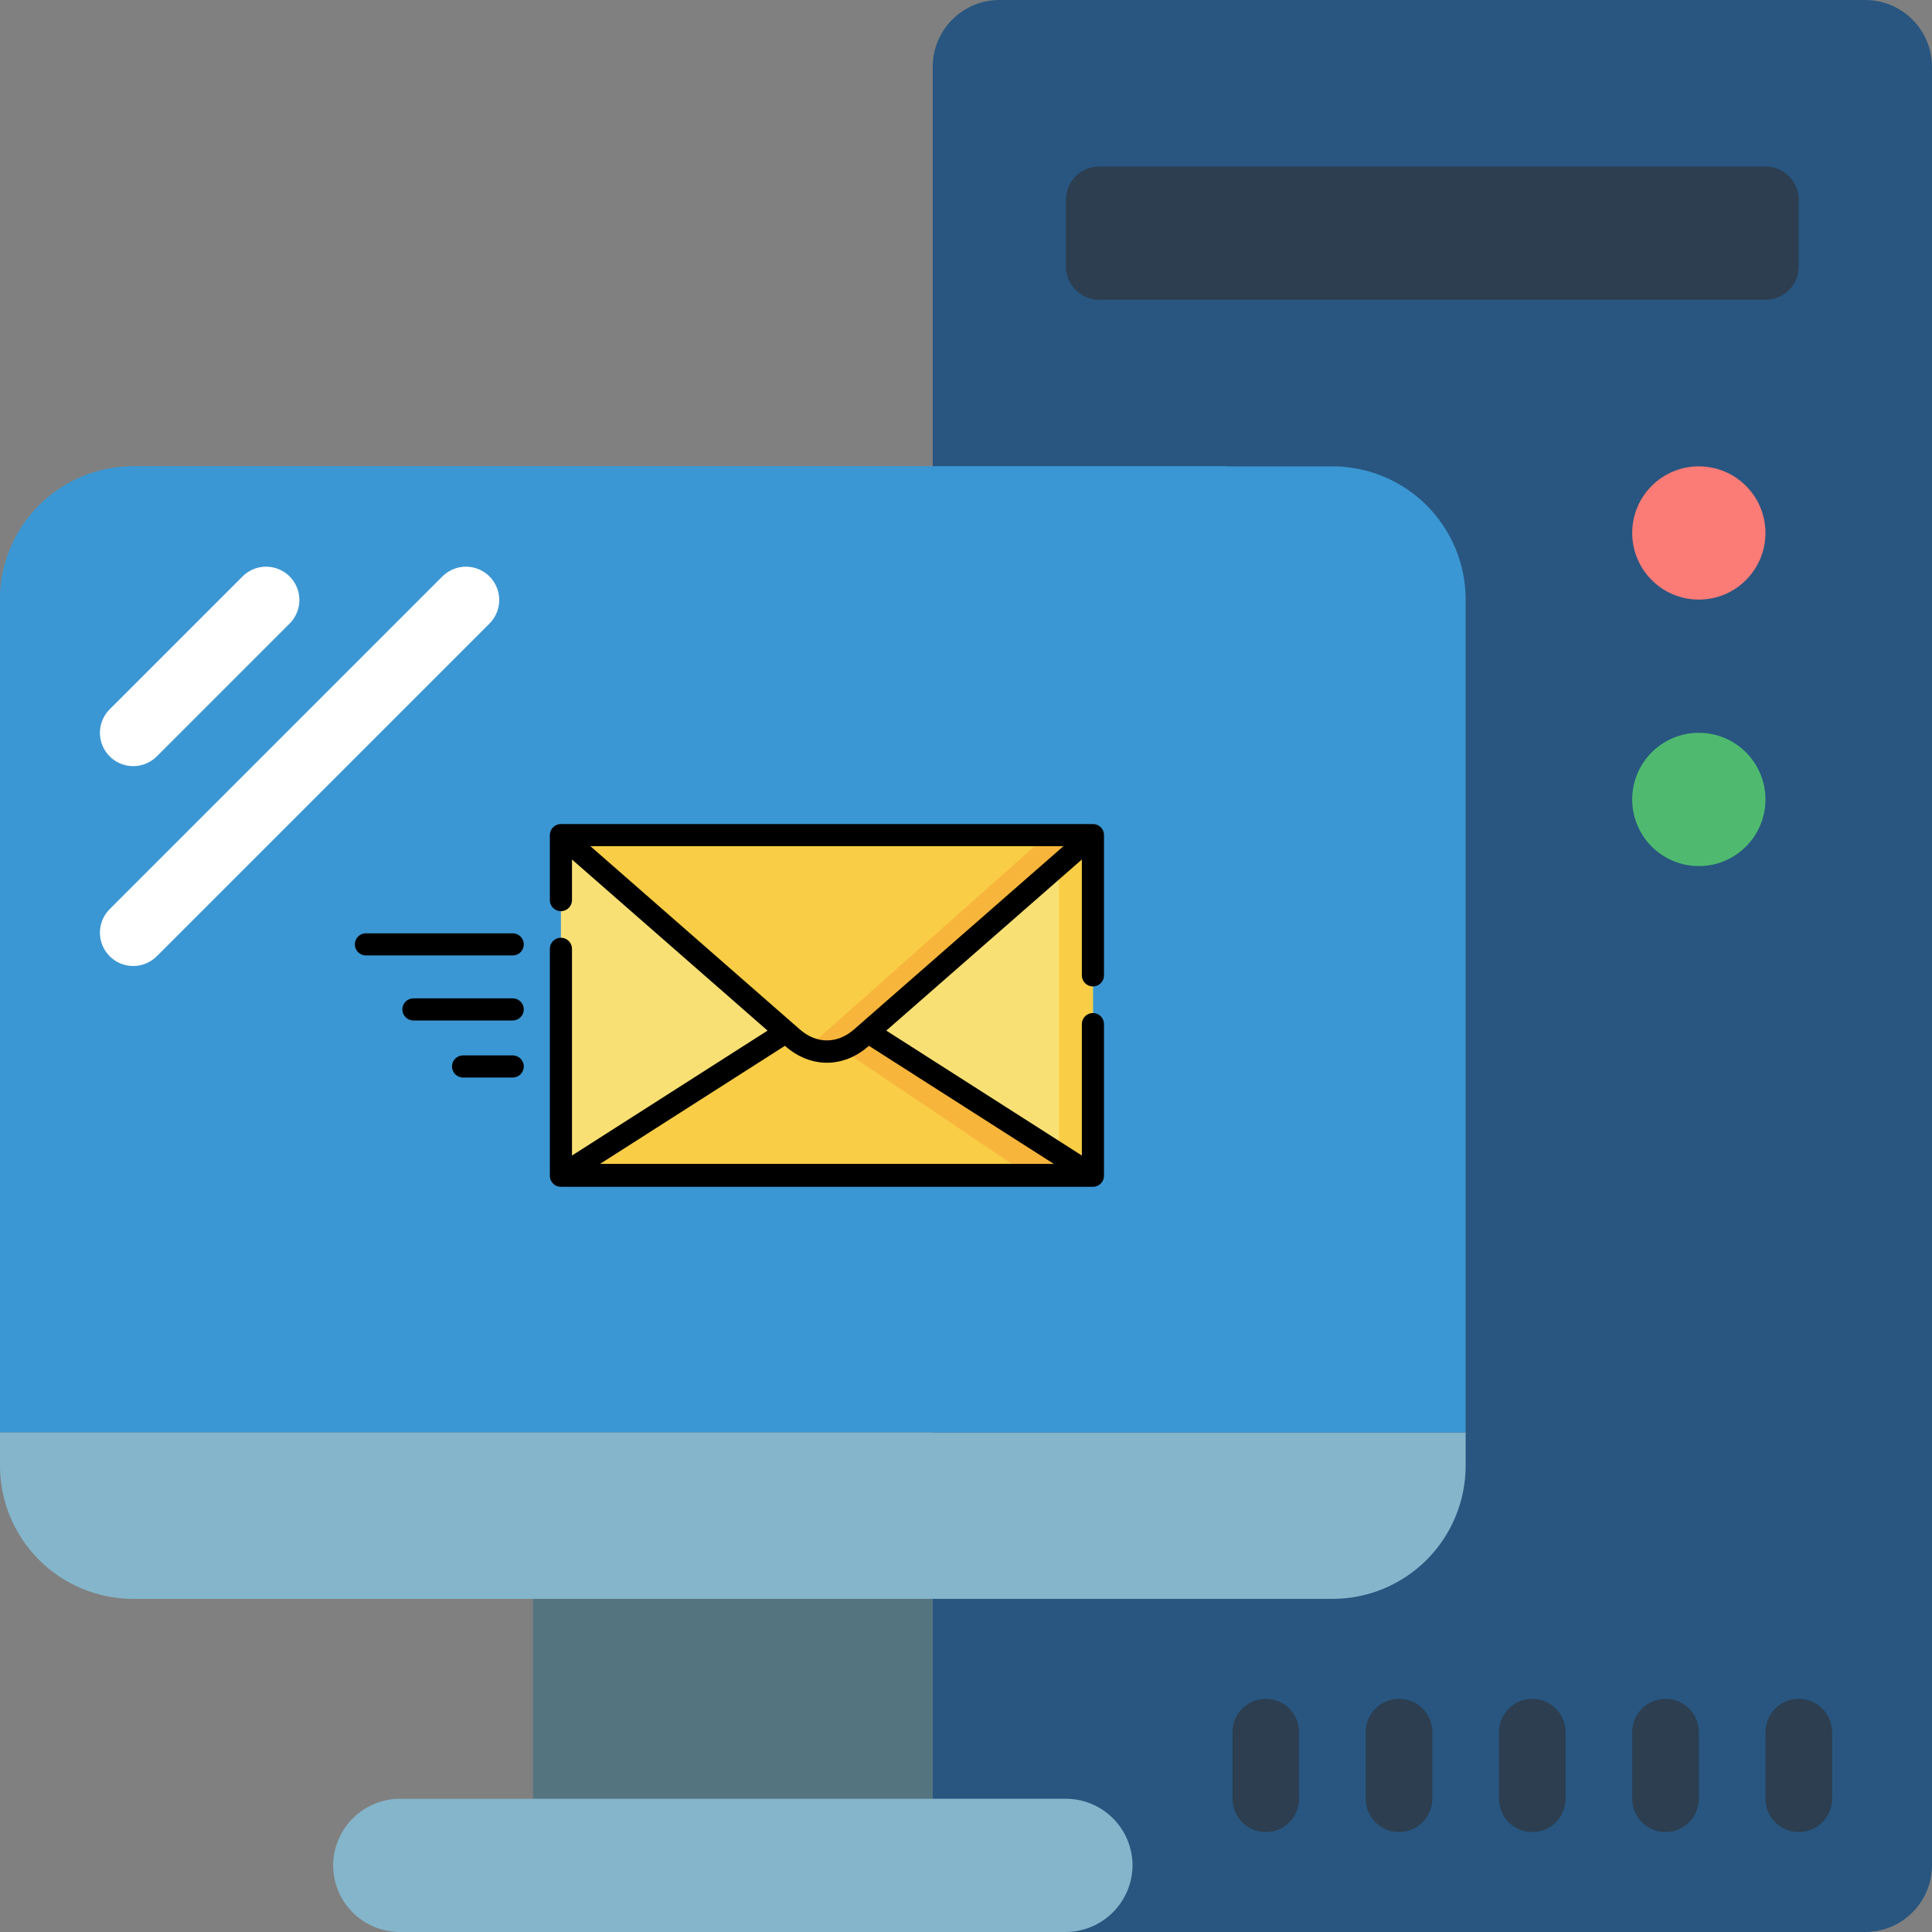<svg width="147" height="147" viewBox="0 0 147 147" fill="none" xmlns="http://www.w3.org/2000/svg">
<rect x="0" y="0" width="147" height="147" fill="#808080" stroke="none"/>
<g clip-path="url(#clip0_645_1233)">
<path d="M76.034 147H141.931C143.274 146.996 144.561 146.461 145.511 145.511C146.461 144.561 146.996 143.274 147 141.931V5.069C146.996 3.726 146.461 2.439 145.511 1.489C144.561 0.539 143.274 0.004 141.931 0L76.034 0C74.691 0.004 73.404 0.539 72.455 1.489C71.505 2.439 70.97 3.726 70.966 5.069V141.931C70.966 143.275 71.5 144.565 72.45 145.515C73.401 146.466 74.69 147 76.034 147Z" fill="#285680"/>
<path d="M40.552 119.121H70.966V139.397H40.552V119.121Z" fill="#547580"/>
<path d="M111.517 108.983V111.517C111.517 114.206 110.449 116.785 108.548 118.686C106.647 120.587 104.068 121.655 101.379 121.655H10.138C7.449 121.655 4.871 120.587 2.969 118.686C1.068 116.785 0 114.206 0 111.517V108.983H111.517Z" fill="#84B5CB"/>
<path d="M111.517 45.621V108.983H0V45.621C0 42.932 1.068 40.353 2.969 38.452C4.871 36.551 7.449 35.483 10.138 35.483H101.379C104.068 35.483 106.647 36.551 108.548 38.452C110.449 40.353 111.517 42.932 111.517 45.621Z" fill="#3B97D3"/>
<path d="M86.172 141.931C86.162 143.272 85.625 144.556 84.677 145.504C83.728 146.453 82.445 146.99 81.103 147H30.414C29.071 146.996 27.784 146.461 26.834 145.511C25.884 144.561 25.349 143.274 25.345 141.931C25.355 140.59 25.892 139.306 26.84 138.358C27.789 137.409 29.072 136.872 30.414 136.862H81.103C82.447 136.866 83.734 137.401 84.683 138.351C85.633 139.301 86.168 140.588 86.172 141.931Z" fill="#84B5CB"/>
<path d="M134.328 12.672H83.638C82.238 12.672 81.103 13.807 81.103 15.207V20.276C81.103 21.676 82.238 22.81 83.638 22.81H134.328C135.727 22.81 136.862 21.676 136.862 20.276V15.207C136.862 13.807 135.727 12.672 134.328 12.672Z" fill="#2C3E50"/>
<path d="M129.259 45.621C132.058 45.621 134.328 43.351 134.328 40.552C134.328 37.752 132.058 35.483 129.259 35.483C126.459 35.483 124.19 37.752 124.19 40.552C124.19 43.351 126.459 45.621 129.259 45.621Z" fill="#FB7B76"/>
<path d="M129.259 65.897C132.058 65.897 134.328 63.627 134.328 60.828C134.328 58.028 132.058 55.759 129.259 55.759C126.459 55.759 124.19 58.028 124.19 60.828C124.19 63.627 126.459 65.897 129.259 65.897Z" fill="#4FBA6F"/>
<path d="M96.31 139.397C95.638 139.397 94.993 139.13 94.518 138.654C94.043 138.179 93.776 137.534 93.776 136.862V131.793C93.776 131.121 94.043 130.476 94.518 130.001C94.993 129.526 95.638 129.259 96.31 129.259C96.983 129.259 97.627 129.526 98.103 130.001C98.578 130.476 98.845 131.121 98.845 131.793V136.862C98.845 137.534 98.578 138.179 98.103 138.654C97.627 139.13 96.983 139.397 96.31 139.397ZM106.448 139.397C105.776 139.397 105.131 139.13 104.656 138.654C104.181 138.179 103.914 137.534 103.914 136.862V131.793C103.914 131.121 104.181 130.476 104.656 130.001C105.131 129.526 105.776 129.259 106.448 129.259C107.12 129.259 107.765 129.526 108.24 130.001C108.716 130.476 108.983 131.121 108.983 131.793V136.862C108.983 137.534 108.716 138.179 108.24 138.654C107.765 139.13 107.12 139.397 106.448 139.397ZM116.586 139.397C115.914 139.397 115.269 139.13 114.794 138.654C114.319 138.179 114.052 137.534 114.052 136.862V131.793C114.052 131.121 114.319 130.476 114.794 130.001C115.269 129.526 115.914 129.259 116.586 129.259C117.258 129.259 117.903 129.526 118.378 130.001C118.854 130.476 119.121 131.121 119.121 131.793V136.862C119.121 137.534 118.854 138.179 118.378 138.654C117.903 139.13 117.258 139.397 116.586 139.397ZM126.724 139.397C126.052 139.397 125.407 139.13 124.932 138.654C124.457 138.179 124.19 137.534 124.19 136.862V131.793C124.19 131.121 124.457 130.476 124.932 130.001C125.407 129.526 126.052 129.259 126.724 129.259C127.396 129.259 128.041 129.526 128.516 130.001C128.992 130.476 129.259 131.121 129.259 131.793V136.862C129.259 137.534 128.992 138.179 128.516 138.654C128.041 139.13 127.396 139.397 126.724 139.397ZM136.862 139.397C136.19 139.397 135.545 139.13 135.07 138.654C134.595 138.179 134.328 137.534 134.328 136.862V131.793C134.328 131.121 134.595 130.476 135.07 130.001C135.545 129.526 136.19 129.259 136.862 129.259C137.534 129.259 138.179 129.526 138.654 130.001C139.13 130.476 139.397 131.121 139.397 131.793V136.862C139.397 137.534 139.13 138.179 138.654 138.654C138.179 139.13 137.534 139.397 136.862 139.397Z" fill="#2C3E50"/>
<path d="M93.32 35.483C92.889 50.918 88.352 96.31 0 96.31V45.621C0 42.932 1.068 40.353 2.969 38.452C4.871 36.551 7.449 35.483 10.138 35.483H93.32Z" fill="#3B97D3"/>
<path d="M10.138 58.293C9.637 58.293 9.147 58.144 8.73 57.866C8.313 57.587 7.989 57.191 7.797 56.728C7.605 56.265 7.555 55.756 7.653 55.264C7.75 54.773 7.992 54.321 8.346 53.967L18.484 43.829C18.962 43.367 19.602 43.112 20.267 43.117C20.931 43.123 21.567 43.39 22.037 43.86C22.507 44.33 22.773 44.965 22.779 45.63C22.785 46.294 22.529 46.934 22.068 47.413L11.93 57.55C11.455 58.026 10.81 58.293 10.138 58.293ZM10.138 73.5C9.637 73.5 9.147 73.351 8.73 73.073C8.313 72.794 7.989 72.398 7.797 71.935C7.605 71.472 7.555 70.963 7.653 70.471C7.75 69.98 7.992 69.528 8.346 69.174L33.691 43.829C34.169 43.367 34.809 43.112 35.474 43.117C36.138 43.123 36.774 43.39 37.244 43.86C37.714 44.33 37.98 44.965 37.986 45.63C37.992 46.294 37.736 46.934 37.275 47.413L11.93 72.757C11.455 73.233 10.81 73.5 10.138 73.5Z" fill="white"/>
<path d="M42.679 63.541H83.158V89.398H42.679V63.541Z" fill="#F9E075"/>
<path d="M80.574 63.541H83.158V89.398H80.574V63.541Z" fill="#F9CD45"/>
<path d="M65.531 78.199L83.158 89.459H42.679L60.305 78.199C61.086 77.701 61.992 77.436 62.918 77.436C63.844 77.436 64.751 77.701 65.531 78.199Z" fill="#F9CD45"/>
<path d="M65.531 78.199C64.353 77.447 62.932 77.252 61.627 77.613C62.087 77.74 62.532 78.833 62.948 79.098L78.328 89.459H83.158L65.531 78.199Z" fill="#F8B53C"/>
<path d="M60.305 78.963L42.679 63.541H83.158L65.531 78.963C63.938 80.357 61.899 80.357 60.305 78.963Z" fill="#F9CD45"/>
<path d="M79.675 63.541L61.937 79.3C61.522 79.663 62.087 79.594 61.627 79.768C62.932 80.261 64.353 79.993 65.531 78.963L83.157 63.541H79.675Z" fill="#F8B53C"/>
<path d="M83.158 75.056C83.381 75.056 83.595 74.967 83.753 74.809C83.911 74.651 84 74.437 84 74.213V63.541C84 63.531 83.999 63.522 83.999 63.512C83.996 63.424 83.979 63.337 83.949 63.255C83.948 63.252 83.947 63.248 83.946 63.245C83.945 63.242 83.944 63.24 83.943 63.237C83.929 63.201 83.912 63.165 83.893 63.13C83.891 63.127 83.888 63.123 83.886 63.119C83.868 63.089 83.849 63.06 83.828 63.032C83.824 63.027 83.82 63.021 83.815 63.015C83.792 62.987 83.768 62.96 83.741 62.934C83.735 62.929 83.729 62.924 83.724 62.918C83.698 62.895 83.672 62.874 83.644 62.854C83.641 62.852 83.638 62.849 83.634 62.847C83.603 62.826 83.571 62.806 83.537 62.79C83.531 62.786 83.524 62.783 83.518 62.78C83.441 62.744 83.359 62.719 83.274 62.708C83.236 62.702 83.197 62.699 83.158 62.699H42.679C42.639 62.699 42.601 62.702 42.562 62.708C42.554 62.709 42.545 62.71 42.537 62.711C42.461 62.724 42.388 62.747 42.319 62.78C42.312 62.783 42.306 62.786 42.299 62.79C42.266 62.806 42.233 62.826 42.202 62.847C42.199 62.849 42.195 62.852 42.192 62.854C42.164 62.874 42.138 62.895 42.113 62.918C42.107 62.924 42.101 62.929 42.095 62.934C42.069 62.96 42.044 62.987 42.021 63.015C42.017 63.021 42.013 63.026 42.009 63.032C41.988 63.06 41.968 63.089 41.951 63.119C41.948 63.123 41.946 63.127 41.944 63.13C41.924 63.165 41.908 63.2 41.894 63.237C41.893 63.24 41.891 63.242 41.89 63.245C41.889 63.248 41.889 63.252 41.887 63.255C41.858 63.337 41.841 63.424 41.838 63.512C41.837 63.522 41.836 63.531 41.836 63.541V68.486C41.836 68.951 42.214 69.329 42.679 69.329C43.144 69.329 43.521 68.951 43.521 68.486V65.398L58.401 78.416L43.521 87.921V72.193C43.521 71.727 43.144 71.35 42.679 71.35C42.214 71.35 41.836 71.727 41.836 72.193V89.398C41.836 89.405 41.837 89.412 41.837 89.42C41.832 89.534 41.85 89.647 41.89 89.754C41.93 89.861 41.991 89.958 42.07 90.04C42.148 90.123 42.243 90.189 42.348 90.233C42.452 90.278 42.565 90.301 42.679 90.301H83.158C83.272 90.301 83.384 90.278 83.489 90.233C83.594 90.189 83.688 90.123 83.767 90.04C83.845 89.958 83.906 89.861 83.946 89.754C83.986 89.647 84.004 89.534 83.999 89.42C83.999 89.412 84 89.405 84 89.398V77.92C84 77.455 83.623 77.078 83.158 77.078C82.692 77.078 82.315 77.455 82.315 77.92V87.921L67.435 78.416L82.315 65.397V74.213C82.315 74.679 82.692 75.056 83.158 75.056ZM80.178 88.555H45.658L59.722 79.572L59.75 79.597C60.713 80.439 61.815 80.86 62.918 80.86C64.021 80.859 65.124 80.439 66.086 79.597L66.115 79.572L80.178 88.555ZM64.977 78.329C63.707 79.439 62.13 79.44 60.86 78.329L60.346 77.88L60.343 77.876L44.921 64.383H80.915L64.977 78.329ZM39.012 71.013H27.842C27.377 71.013 27 71.39 27 71.856C27 72.321 27.377 72.698 27.842 72.698H39.012C39.235 72.698 39.449 72.609 39.607 72.451C39.765 72.293 39.854 72.079 39.854 71.856C39.854 71.632 39.765 71.418 39.607 71.26C39.449 71.102 39.235 71.013 39.012 71.013ZM39.012 75.961H31.457C30.992 75.961 30.615 76.338 30.615 76.803C30.615 77.269 30.992 77.646 31.457 77.646H39.012C39.235 77.646 39.449 77.557 39.607 77.399C39.765 77.241 39.854 77.027 39.854 76.803C39.854 76.58 39.765 76.366 39.607 76.208C39.449 76.05 39.235 75.961 39.012 75.961ZM39.012 80.302H35.234C34.769 80.302 34.392 80.679 34.392 81.144C34.392 81.609 34.769 81.987 35.234 81.987H39.012C39.235 81.987 39.449 81.898 39.607 81.74C39.765 81.582 39.854 81.368 39.854 81.144C39.854 80.921 39.765 80.707 39.607 80.549C39.449 80.391 39.235 80.302 39.012 80.302Z" fill="black"/>
</g>
<defs>
<clipPath id="clip0_645_1233">
<rect width="147" height="147" fill="white"/>
</clipPath>
</defs>
</svg>
